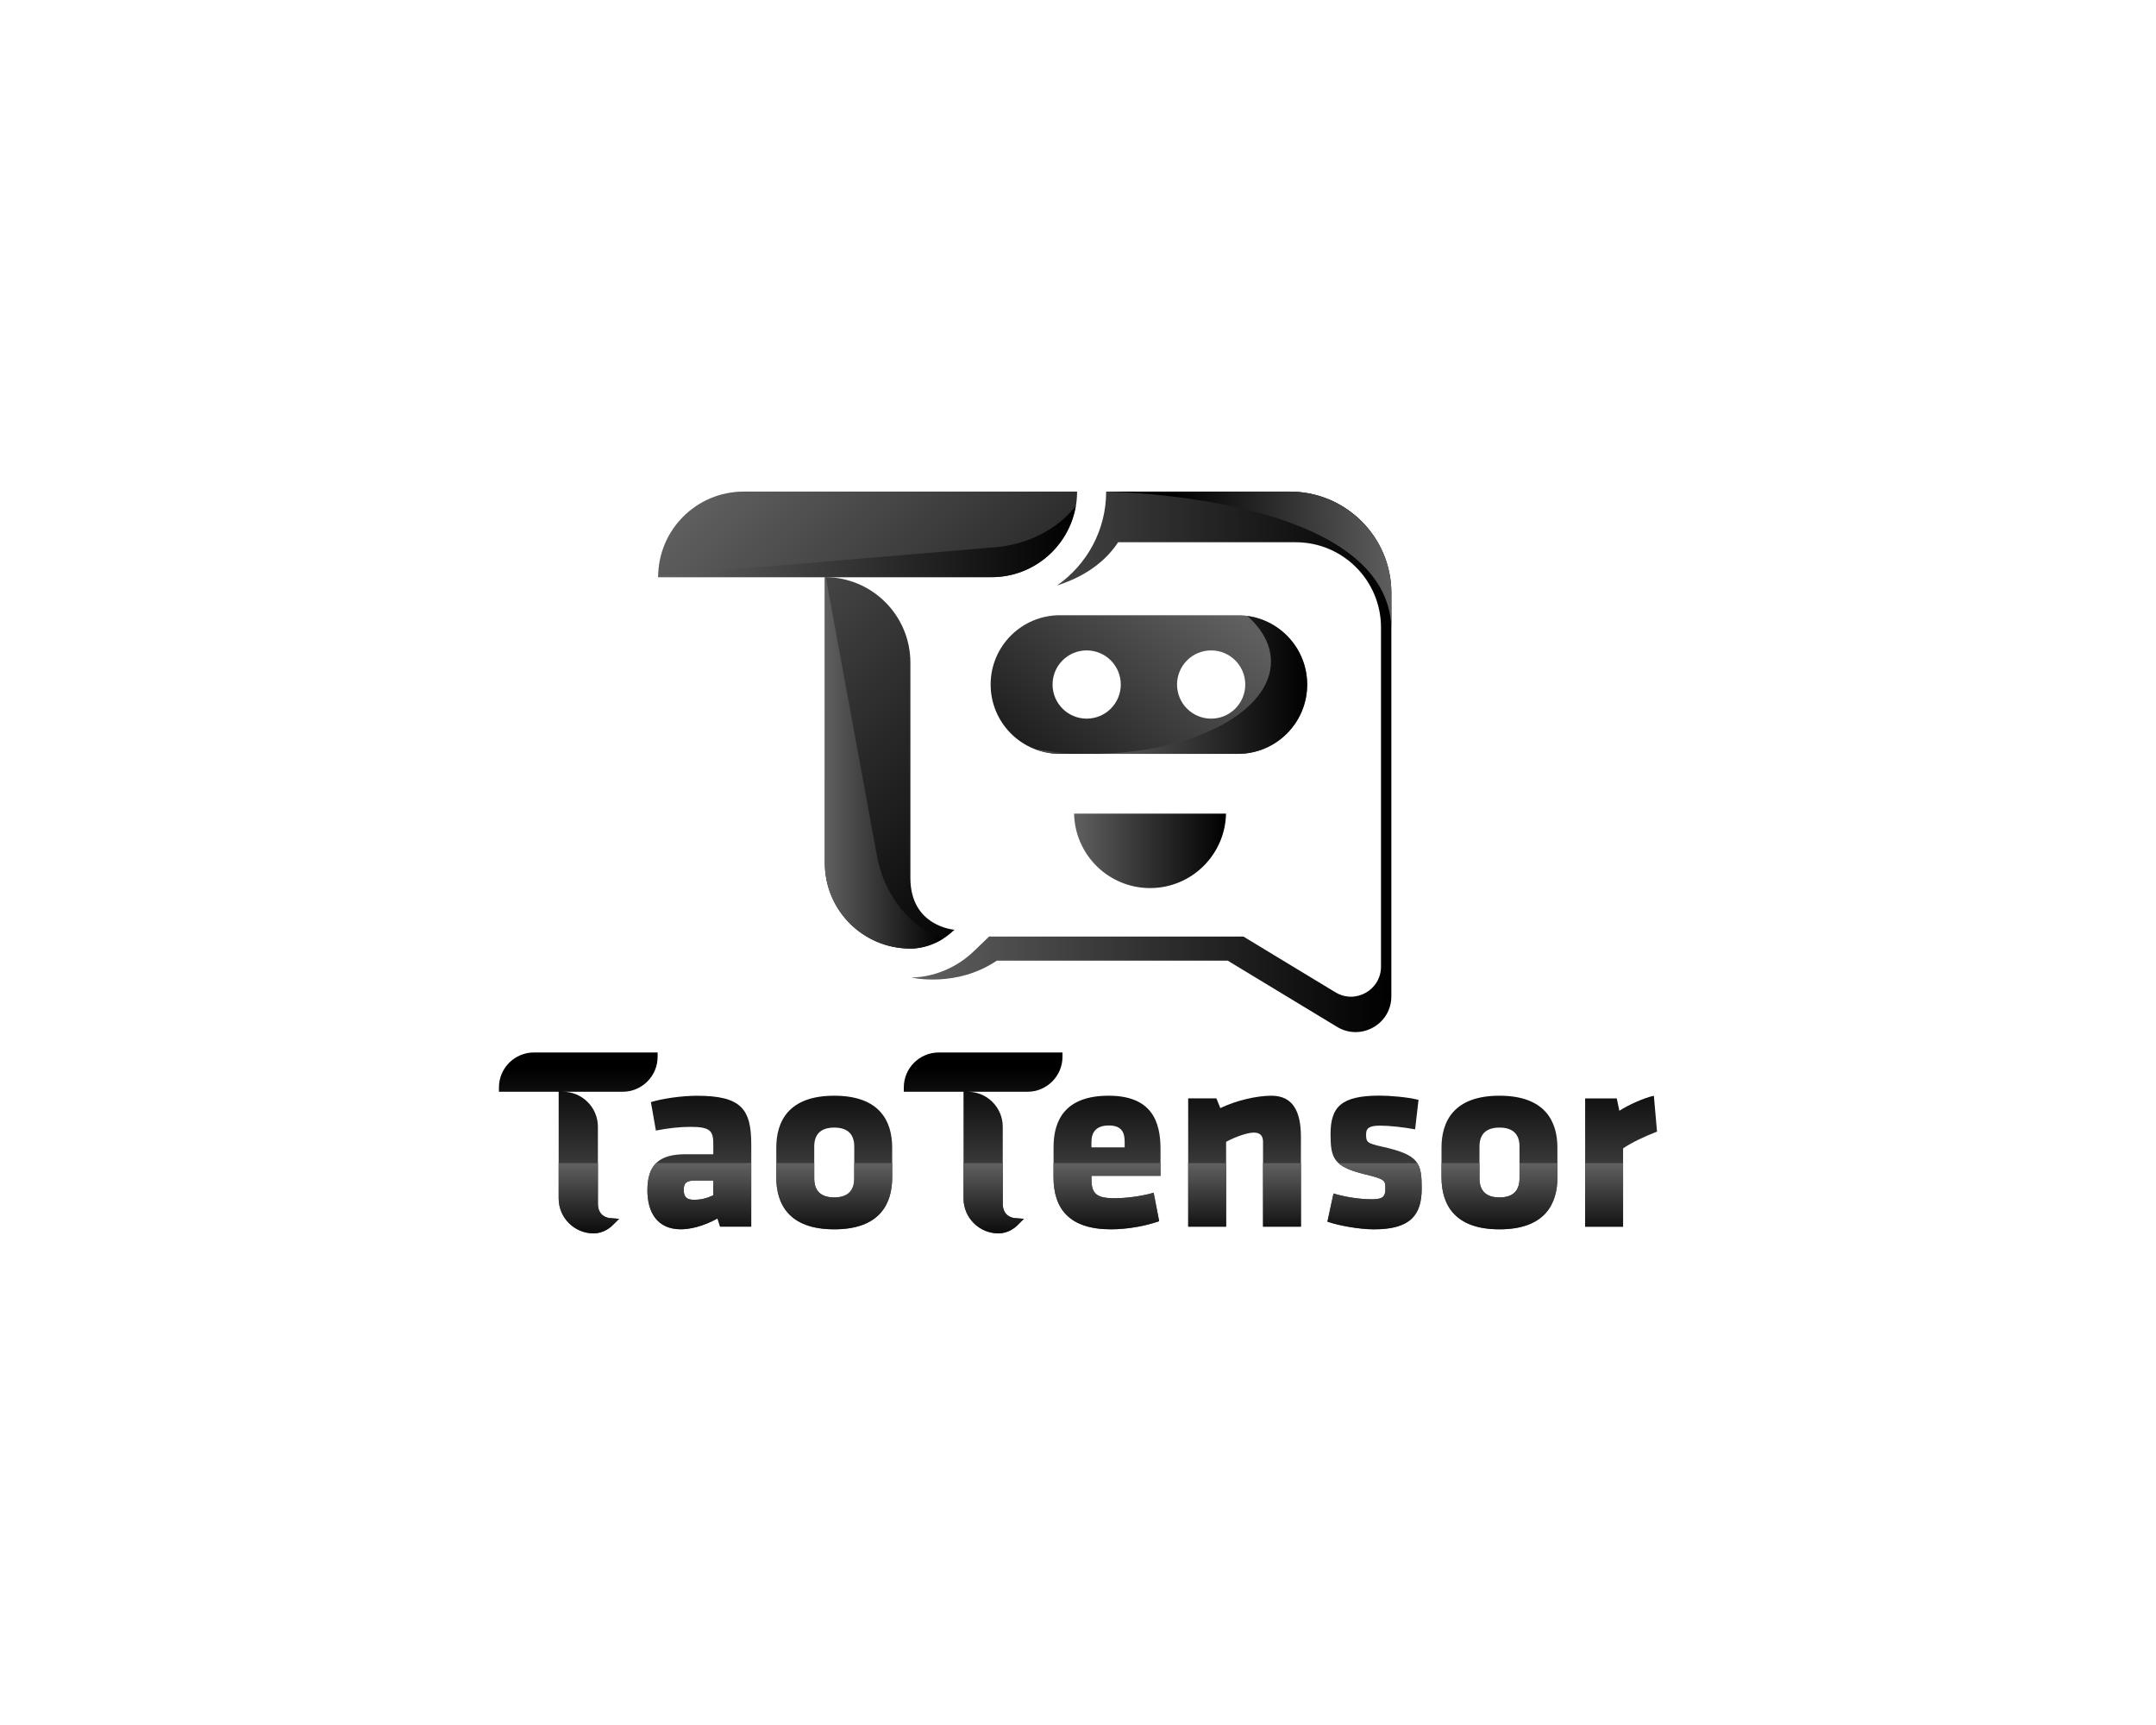 <?xml version="1.0" encoding="utf-8"?>
<!-- Generator: Adobe Illustrator 26.3.1, SVG Export Plug-In . SVG Version: 6.00 Build 0)  -->
<svg version="1.1" id="Layer_1" xmlns="http://www.w3.org/2000/svg" xmlns:xlink="http://www.w3.org/1999/xlink" x="0px" y="0px"
	 viewBox="0 0 500 400" style="enable-background:new 0 0 500 400;" xml:space="preserve">
<style type="text/css">
	.st0{fill:url(#SVGID_1_);}
	.st1{fill:url(#SVGID_00000067946842362091748070000005963273770143783823_);}
	.st2{fill:url(#SVGID_00000106120453243557526870000010234622256273777072_);}
	.st3{fill:url(#SVGID_00000159466185730549184540000000796115632510501002_);}
	.st4{fill:url(#SVGID_00000072966346649706419600000005465615028165426843_);}
	.st5{fill:url(#SVGID_00000134959831809601230800000003094091492980301203_);}
	.st6{fill:url(#SVGID_00000013156918443049989080000005459744177730393231_);}
	.st7{fill:url(#SVGID_00000131342336854582366240000011929353697341727146_);}
	.st8{fill:url(#SVGID_00000013889013538311633780000008363171708211876499_);}
	.st9{fill:url(#SVGID_00000022546996547645949470000017898711245997255061_);}
	.st10{fill:url(#SVGID_00000167390925722356006490000006793045950047642525_);}
	.st11{fill:url(#SVGID_00000182491076526631719820000012127409010049471647_);}
	.st12{fill:url(#SVGID_00000068644554767279274540000001423829136149869440_);}
	.st13{fill:url(#SVGID_00000029011745412049599670000001890100595299992979_);}
	.st14{fill:url(#SVGID_00000033339963650307432690000012007466257712704927_);}
	.st15{fill:url(#SVGID_00000051364515412446103150000000180064078096470203_);}
	.st16{fill:url(#SVGID_00000164512676929014036400000000430838509496423065_);}
	.st17{fill:url(#SVGID_00000138535203748699961490000012382858999002848657_);}
	.st18{fill:url(#SVGID_00000124883933791988961190000002774633183620454018_);}
	.st19{fill:url(#SVGID_00000033330060512303356610000005991651506518077314_);}
	.st20{fill:url(#SVGID_00000169559955095921460160000017074775325276478886_);}
	.st21{fill:url(#SVGID_00000094595670641644078240000011454312886863339693_);}
	.st22{fill:url(#SVGID_00000032641823036049616040000006232484368376470166_);}
	.st23{fill:url(#SVGID_00000173126337185185213220000010227042579483168147_);}
	.st24{fill:url(#SVGID_00000000187000867560997180000007049160788110410140_);}
	.st25{fill:url(#SVGID_00000104693827804262486450000010214636559197646266_);}
	.st26{fill:url(#SVGID_00000103954415203132797770000004637210187010344613_);}
	.st27{fill:url(#SVGID_00000086693103676955771260000010912824550443990197_);}
	.st28{fill:url(#SVGID_00000029759861295644734930000015706744628623887282_);}
</style>
<g>
	<g>
		<linearGradient id="SVGID_1_" gradientUnits="userSpaceOnUse" x1="162.177" y1="285.003" x2="162.177" y2="247.638">
			<stop  offset="0" style="stop-color:#606060"/>
			<stop  offset="1" style="stop-color:#000000"/>
		</linearGradient>
		<path class="st0" d="M167,284.44l-0.61-1.89c-3.42,1.89-6.48,2.51-8.49,2.51c-5.5,0-7.76-3.97-7.76-9.04
			c0-5.99,2.75-8.37,8.86-8.37h6.42v-2.26c0-3.05-0.55-4.09-5.25-4.09c-2.63,0-5.25,0.31-8.06,0.86l-1.16-6.6
			c2.81-0.86,7.27-1.47,10.69-1.47c10.33,0,12.59,3.12,12.59,11.36v19H167z M165.41,273.75h-4.22c-1.89,0-2.63,0.49-2.63,2.14
			c0,1.65,0.67,2.32,2.38,2.32c1.83,0,3.12-0.43,4.46-1.04V273.75z"/>
		
			<linearGradient id="SVGID_00000154404827670810414910000007759012233297634975_" gradientUnits="userSpaceOnUse" x1="193.47" y1="285.003" x2="193.47" y2="247.638">
			<stop  offset="0" style="stop-color:#606060"/>
			<stop  offset="1" style="stop-color:#000000"/>
		</linearGradient>
		<path style="fill:url(#SVGID_00000154404827670810414910000007759012233297634975_);" d="M180.03,273.02v-6.9
			c0-6.11,2.87-12.04,13.44-12.04s13.44,5.93,13.44,12.04v6.9c0,6.11-2.87,12.04-13.44,12.04
			C182.9,285.05,180.03,279.13,180.03,273.02z M198.11,273.26v-7.39c0-2.81-1.47-4.4-4.64-4.4s-4.64,1.59-4.64,4.4l0,7.39
			c0,2.81,1.47,4.4,4.64,4.4S198.11,276.07,198.11,273.26z"/>
		
			<linearGradient id="SVGID_00000059309906287217427630000016680047770773027493_" gradientUnits="userSpaceOnUse" x1="256.731" y1="285.003" x2="256.731" y2="247.638">
			<stop  offset="0" style="stop-color:#606060"/>
			<stop  offset="1" style="stop-color:#000000"/>
		</linearGradient>
		<path style="fill:url(#SVGID_00000059309906287217427630000016680047770773027493_);" d="M253.13,272.65v0.86
			c0,3.42,1.34,4.34,5.38,4.34c2.75,0,6.42-0.49,9.04-1.28l1.28,6.6c-2.69,0.98-7.03,1.89-11.18,1.89c-9.65,0-13.32-4.77-13.32-12.1
			l0-6.97c0-6.42,2.87-11.91,12.77-11.91c9.9,0,12.04,5.87,12.04,12.34v6.23H253.13z M260.82,264.77c0-2.08-0.61-3.79-3.67-3.79
			s-4.03,1.71-4.03,3.79v1.28l7.7,0V264.77z"/>
		
			<linearGradient id="SVGID_00000082360961493342739200000007905214155433215672_" gradientUnits="userSpaceOnUse" x1="288.635" y1="285.003" x2="288.635" y2="247.638">
			<stop  offset="0" style="stop-color:#606060"/>
			<stop  offset="1" style="stop-color:#000000"/>
		</linearGradient>
		<path style="fill:url(#SVGID_00000082360961493342739200000007905214155433215672_);" d="M292.91,284.44v-19.67
			c0-1.34-0.61-2.14-2.14-2.14c-1.59,0-4.52,1.1-6.42,2.14v19.67h-8.8l0-29.75l6.54,0l0.92,2.26c3.67-1.77,8.43-2.87,11.85-2.87
			c5.07,0,6.84,3.79,6.84,9.53v20.83H292.91z"/>
		
			<linearGradient id="SVGID_00000165224712565547337900000012899934381010288319_" gradientUnits="userSpaceOnUse" x1="318.771" y1="285.003" x2="318.771" y2="247.638">
			<stop  offset="0" style="stop-color:#606060"/>
			<stop  offset="1" style="stop-color:#000000"/>
		</linearGradient>
		<path style="fill:url(#SVGID_00000165224712565547337900000012899934381010288319_);" d="M318.65,285.05
			c-3.24,0-7.88-0.79-10.81-1.77l1.41-6.54c2.44,0.73,5.68,1.34,8.98,1.34c2.63,0,3.05-0.73,3.05-2.51c0-1.89-0.06-2.14-4.83-3.3
			c-7.21-1.77-7.88-3.73-7.88-9.29c0-6.29,2.44-8.92,11.36-8.92c2.26,0,6.42,0.31,9.04,0.98l-0.79,6.84
			c-2.63-0.49-5.87-0.86-8.19-0.86c-2.57,0-3.18,0.67-3.18,2.02c0,1.83,0.24,2.08,3.79,2.87c8.49,1.89,9.1,3.73,9.1,9.65
			C329.71,281.69,327.14,285.05,318.65,285.05z"/>
		
			<linearGradient id="SVGID_00000070800919612721330470000014501238619523298449_" gradientUnits="userSpaceOnUse" x1="347.742" y1="285.003" x2="347.742" y2="247.638">
			<stop  offset="0" style="stop-color:#606060"/>
			<stop  offset="1" style="stop-color:#000000"/>
		</linearGradient>
		<path style="fill:url(#SVGID_00000070800919612721330470000014501238619523298449_);" d="M334.3,273.02l0-6.9
			c0-6.11,2.87-12.04,13.44-12.04s13.44,5.93,13.44,12.04l0,6.9c0,6.11-2.87,12.04-13.44,12.04S334.3,279.13,334.3,273.02z
			 M352.39,273.26v-7.39c0-2.81-1.47-4.4-4.64-4.4s-4.64,1.59-4.64,4.4v7.39c0,2.81,1.47,4.4,4.64,4.4S352.39,276.07,352.39,273.26z
			"/>
		
			<linearGradient id="SVGID_00000050665003931572946420000001764376725772285316_" gradientUnits="userSpaceOnUse" x1="375.949" y1="285.003" x2="375.949" y2="247.638">
			<stop  offset="0" style="stop-color:#606060"/>
			<stop  offset="1" style="stop-color:#000000"/>
		</linearGradient>
		<path style="fill:url(#SVGID_00000050665003931572946420000001764376725772285316_);" d="M376.41,266.3v18.15h-8.8v-29.75l7.33,0
			l0.61,2.87c1.83-1.22,5.62-2.99,8-3.48l0.73,8.31C381.66,263.42,378.3,264.95,376.41,266.3z"/>
		
			<linearGradient id="SVGID_00000049903875377306565370000006864374788878393222_" gradientUnits="userSpaceOnUse" x1="134.116" y1="285.003" x2="134.116" y2="247.638">
			<stop  offset="0" style="stop-color:#606060"/>
			<stop  offset="1" style="stop-color:#000000"/>
		</linearGradient>
		<path style="fill:url(#SVGID_00000049903875377306565370000006864374788878393222_);" d="M123.82,244.05
			c-4.47,0-8.11,3.64-8.11,8.11v1h13.85v24.74c0,4.47,3.63,8.1,8.09,8.11c0.02,0,0.04,0,0.08,0c0.5,0,2.53-0.11,4.3-1.85l1.55-1.53
			l-2.18-0.18c-0.28-0.02-2.74-0.31-2.74-3.3v-17.88c0-4.47-3.64-8.11-8.11-8.11h13.85c4.47,0,8.11-3.64,8.11-8.11v-1H123.82z"/>
		
			<linearGradient id="SVGID_00000047053061574603833940000015945396473269300924_" gradientUnits="userSpaceOnUse" x1="228.006" y1="285.003" x2="228.006" y2="247.638">
			<stop  offset="0" style="stop-color:#606060"/>
			<stop  offset="1" style="stop-color:#000000"/>
		</linearGradient>
		<path style="fill:url(#SVGID_00000047053061574603833940000015945396473269300924_);" d="M217.71,244.05
			c-4.47,0-8.11,3.64-8.11,8.11v1h13.85v24.74c0,4.47,3.63,8.1,8.09,8.11c0.02,0,0.04,0,0.08,0c0.5,0,2.53-0.11,4.3-1.85l1.55-1.53
			l-2.18-0.18c-0.28-0.02-2.74-0.31-2.74-3.3v-17.88c0-4.47-3.64-8.11-8.11-8.11h13.85c4.47,0,8.11-3.64,8.11-8.11v-1H217.71z"/>
	</g>
	<g>
		
			<linearGradient id="SVGID_00000152263947701138589610000007857323091974767254_" gradientUnits="userSpaceOnUse" x1="162.177" y1="269.871" x2="162.177" y2="288.075">
			<stop  offset="0" style="stop-color:#606060"/>
			<stop  offset="1" style="stop-color:#000000"/>
		</linearGradient>
		<path style="fill:url(#SVGID_00000152263947701138589610000007857323091974767254_);" d="M152.16,269.71
			c-1.37,1.35-2.02,3.4-2.02,6.3c0,5.07,2.26,9.04,7.76,9.04c2.02,0,5.07-0.61,8.49-2.51l0.61,1.89h7.21v-14.74H152.16z
			 M165.41,277.17c-1.34,0.61-2.63,1.04-4.46,1.04c-1.71,0-2.38-0.67-2.38-2.32s0.73-2.14,2.63-2.14h4.22V277.17z"/>
		
			<linearGradient id="SVGID_00000093178237601404057450000013228600587103115943_" gradientUnits="userSpaceOnUse" x1="193.47" y1="269.871" x2="193.47" y2="288.075">
			<stop  offset="0" style="stop-color:#606060"/>
			<stop  offset="1" style="stop-color:#000000"/>
		</linearGradient>
		<path style="fill:url(#SVGID_00000093178237601404057450000013228600587103115943_);" d="M198.11,269.71v3.55
			c0,2.81-1.47,4.4-4.64,4.4c-3.18,0-4.64-1.59-4.64-4.4v-3.55h-8.8v3.31c0,6.11,2.87,12.04,13.44,12.04
			c10.57,0,13.44-5.93,13.44-12.04v-3.31H198.11z"/>
		
			<linearGradient id="SVGID_00000139262354374981330960000007982662634578904458_" gradientUnits="userSpaceOnUse" x1="256.731" y1="269.871" x2="256.731" y2="288.075">
			<stop  offset="0" style="stop-color:#606060"/>
			<stop  offset="1" style="stop-color:#000000"/>
		</linearGradient>
		<path style="fill:url(#SVGID_00000139262354374981330960000007982662634578904458_);" d="M269.13,272.65v-2.94h-24.81v3.25
			c0,7.33,3.67,12.1,13.32,12.1c4.15,0,8.49-0.92,11.18-1.89l-1.28-6.6c-2.63,0.79-6.29,1.28-9.04,1.28c-4.03,0-5.38-0.92-5.38-4.34
			v-0.86H269.13z"/>
		
			<linearGradient id="SVGID_00000165194600274770675500000008649978027619441080_" gradientUnits="userSpaceOnUse" x1="297.311" y1="269.871" x2="297.311" y2="288.075">
			<stop  offset="0" style="stop-color:#606060"/>
			<stop  offset="1" style="stop-color:#000000"/>
		</linearGradient>
		
			<rect x="292.91" y="269.71" style="fill:url(#SVGID_00000165194600274770675500000008649978027619441080_);" width="8.8" height="14.74"/>
		
			<linearGradient id="SVGID_00000154425948409576884850000001219796714225349815_" gradientUnits="userSpaceOnUse" x1="279.959" y1="269.871" x2="279.959" y2="288.075">
			<stop  offset="0" style="stop-color:#606060"/>
			<stop  offset="1" style="stop-color:#000000"/>
		</linearGradient>
		
			<rect x="275.56" y="269.71" style="fill:url(#SVGID_00000154425948409576884850000001219796714225349815_);" width="8.8" height="14.74"/>
		
			<linearGradient id="SVGID_00000034808010398007744440000005580258783744761485_" gradientUnits="userSpaceOnUse" x1="318.771" y1="269.871" x2="318.771" y2="288.075">
			<stop  offset="0" style="stop-color:#606060"/>
			<stop  offset="1" style="stop-color:#000000"/>
		</linearGradient>
		<path style="fill:url(#SVGID_00000034808010398007744440000005580258783744761485_);" d="M310.41,269.71
			c1.16,1.06,3.02,1.84,6.04,2.58c4.77,1.16,4.83,1.41,4.83,3.3c0,1.77-0.43,2.51-3.05,2.51c-3.3,0-6.54-0.61-8.98-1.34l-1.41,6.54
			c2.93,0.98,7.58,1.77,10.81,1.77c8.49,0,11.06-3.36,11.06-9.47c0-2.66-0.13-4.49-1.03-5.88H310.41z"/>
		
			<linearGradient id="SVGID_00000108291335482395847250000011526917386934658485_" gradientUnits="userSpaceOnUse" x1="347.742" y1="269.871" x2="347.742" y2="288.075">
			<stop  offset="0" style="stop-color:#606060"/>
			<stop  offset="1" style="stop-color:#000000"/>
		</linearGradient>
		<path style="fill:url(#SVGID_00000108291335482395847250000011526917386934658485_);" d="M352.39,269.71v3.55
			c0,2.81-1.47,4.4-4.64,4.4c-3.18,0-4.64-1.59-4.64-4.4v-3.55h-8.8v3.31c0,6.11,2.87,12.04,13.44,12.04s13.44-5.93,13.44-12.04
			v-3.31H352.39z"/>
		
			<linearGradient id="SVGID_00000169524783532732153900000005485657084971757737_" gradientUnits="userSpaceOnUse" x1="372.009" y1="269.871" x2="372.009" y2="288.075">
			<stop  offset="0" style="stop-color:#606060"/>
			<stop  offset="1" style="stop-color:#000000"/>
		</linearGradient>
		
			<rect x="367.61" y="269.71" style="fill:url(#SVGID_00000169524783532732153900000005485657084971757737_);" width="8.8" height="14.74"/>
		
			<linearGradient id="SVGID_00000055698115743980360890000009217125036709573001_" gradientUnits="userSpaceOnUse" x1="136.573" y1="269.871" x2="136.573" y2="288.075">
			<stop  offset="0" style="stop-color:#606060"/>
			<stop  offset="1" style="stop-color:#000000"/>
		</linearGradient>
		<path style="fill:url(#SVGID_00000055698115743980360890000009217125036709573001_);" d="M138.67,279.14v-9.44h-9.11v8.19
			c0,4.47,3.63,8.1,8.09,8.11c0.02,0,0.04,0,0.08,0c0.5,0,2.53-0.11,4.3-1.85l1.55-1.53l-2.18-0.18
			C141.13,282.43,138.67,282.13,138.67,279.14z"/>
		
			<linearGradient id="SVGID_00000147932482526442983900000006946555211460990133_" gradientUnits="userSpaceOnUse" x1="230.464" y1="269.871" x2="230.464" y2="288.075">
			<stop  offset="0" style="stop-color:#606060"/>
			<stop  offset="1" style="stop-color:#000000"/>
		</linearGradient>
		<path style="fill:url(#SVGID_00000147932482526442983900000006946555211460990133_);" d="M232.56,279.14v-9.44h-9.11v8.19
			c0,4.47,3.63,8.1,8.09,8.11c0.02,0,0.04,0,0.08,0c0.5,0,2.53-0.11,4.3-1.85l1.55-1.53l-2.18-0.18
			C235.02,282.43,232.56,282.13,232.56,279.14z"/>
	</g>
	<g>
		
			<linearGradient id="SVGID_00000044139175353266854460000014754821381385831587_" gradientUnits="userSpaceOnUse" x1="281.862" y1="139.017" x2="233.13" y2="201.335">
			<stop  offset="0" style="stop-color:#606060"/>
			<stop  offset="1" style="stop-color:#000000"/>
		</linearGradient>
		<path style="fill:url(#SVGID_00000044139175353266854460000014754821381385831587_);" d="M287.08,142.66h-41.27
			c-8.87,0-16.07,7.19-16.07,16.07v0c0,8.87,7.19,16.07,16.07,16.07h41.27c8.87,0,16.07-7.19,16.07-16.07v0
			C303.15,149.86,295.95,142.66,287.08,142.66z M252.01,166.64c-4.37,0-7.91-3.54-7.91-7.91s3.54-7.91,7.91-7.91
			c4.37,0,7.91,3.54,7.91,7.91S256.38,166.64,252.01,166.64z M280.88,166.64c-4.37,0-7.91-3.54-7.91-7.91s3.54-7.91,7.91-7.91
			c4.37,0,7.91,3.54,7.91,7.91S285.25,166.64,280.88,166.64z"/>
		
			<linearGradient id="SVGID_00000098185132136421678180000001658053987038991548_" gradientUnits="userSpaceOnUse" x1="211.331" y1="176.674" x2="322.672" y2="176.674">
			<stop  offset="0" style="stop-color:#606060"/>
			<stop  offset="1" style="stop-color:#000000"/>
		</linearGradient>
		<path style="fill:url(#SVGID_00000098185132136421678180000001658053987038991548_);" d="M299.14,113.99h-42.61
			c0,9.01-4.51,16.97-11.39,21.77c7.91-2.5,12.06-6.8,14.16-10.02h41.19c10.93,0,19.78,8.86,19.78,19.78v45.74v6.14v26.74
			c0,5.43-5.93,8.77-10.57,5.96l-21.33-12.92H230c-0.2,0-0.4-0.02-0.6-0.03l-3.35,3.23c-5.96,5.84-12.78,6.29-14.72,6.29
			c0,0,10.41,2.46,19.84-3.91h53.55l25.37,15.36c5.52,3.34,12.58-0.63,12.58-7.09v-31.81v-7.31v-54.41
			C322.67,124.53,312.14,113.99,299.14,113.99z"/>
		
			<linearGradient id="SVGID_00000173868316103177360380000010359258039213577386_" gradientUnits="userSpaceOnUse" x1="249.091" y1="197.294" x2="284.341" y2="197.294">
			<stop  offset="0" style="stop-color:#606060"/>
			<stop  offset="1" style="stop-color:#000000"/>
		</linearGradient>
		<path style="fill:url(#SVGID_00000173868316103177360380000010359258039213577386_);" d="M249.09,188.66
			c0.2,9.57,8.01,17.27,17.62,17.27s17.42-7.7,17.62-17.27H249.09z"/>
		<g>
			
				<linearGradient id="SVGID_00000066475157228336099760000016661357824528530827_" gradientUnits="userSpaceOnUse" x1="150.018" y1="126.407" x2="236.554" y2="211.762">
				<stop  offset="0" style="stop-color:#606060"/>
				<stop  offset="1" style="stop-color:#000000"/>
			</linearGradient>
			<path style="fill:url(#SVGID_00000066475157228336099760000016661357824528530827_);" d="M211.13,219.96c0,0,5.46,0.3,10.22-4.37
				c0,0-10.22-0.69-10.22-12.01v-49.91c0-10.96-8.88-19.84-19.84-19.84v66.28C191.29,211.08,200.17,219.96,211.13,219.96z"/>
			
				<linearGradient id="SVGID_00000058552044482614074600000017282492388507289997_" gradientUnits="userSpaceOnUse" x1="191.285" y1="176.9" x2="218.779" y2="176.9">
				<stop  offset="0" style="stop-color:#606060"/>
				<stop  offset="1" style="stop-color:#000000"/>
			</linearGradient>
			<path style="fill:url(#SVGID_00000058552044482614074600000017282492388507289997_);" d="M203.38,198.47l-11.87-64.63
				c-0.08,0-0.15-0.01-0.23-0.01v66.28c0,10.96,8.88,19.84,19.84,19.84c0,0,3.69,0.19,7.65-2.33
				C211.33,215.22,205.12,207.95,203.38,198.47z"/>
			
				<linearGradient id="SVGID_00000161591679196355225840000011458622214439305876_" gradientUnits="userSpaceOnUse" x1="176.508" y1="99.55" x2="263.045" y2="184.905">
				<stop  offset="0" style="stop-color:#606060"/>
				<stop  offset="1" style="stop-color:#000000"/>
			</linearGradient>
			<path style="fill:url(#SVGID_00000161591679196355225840000011458622214439305876_);" d="M172.47,113.99
				c-10.96,0-19.84,8.88-19.84,19.84h38.66h38.66c10.96,0,19.84-8.88,19.84-19.84H172.47z"/>
			
				<linearGradient id="SVGID_00000012464669257515517930000013920246648609022080_" gradientUnits="userSpaceOnUse" x1="152.621" y1="125.571" x2="249.496" y2="125.571">
				<stop  offset="0" style="stop-color:#606060"/>
				<stop  offset="1" style="stop-color:#000000"/>
			</linearGradient>
			<path style="fill:url(#SVGID_00000012464669257515517930000013920246648609022080_);" d="M230.77,126.9l-47.23,3.99l-30.91,2.61
				c0,0.11-0.02,0.22-0.02,0.34h38.66h38.66c9.83,0,17.96-7.15,19.55-16.53C245.48,122.5,238.72,126.22,230.77,126.9z"/>
		</g>
	</g>
	
		<linearGradient id="SVGID_00000066503645898003155680000007718662533733877637_" gradientUnits="userSpaceOnUse" x1="323.965" y1="129.4" x2="272.28" y2="129.991">
		<stop  offset="0" style="stop-color:#606060"/>
		<stop  offset="1" style="stop-color:#000000"/>
	</linearGradient>
	<path style="fill:url(#SVGID_00000066503645898003155680000007718662533733877637_);" d="M322.68,137.53v8.06
		c-1.03-30.91-66.16-31.59-66.16-31.59h42.61C312.13,114,322.68,124.52,322.68,137.53z"/>
	<g>
		
			<linearGradient id="SVGID_00000160881038432575456790000001083253294889349283_" gradientUnits="userSpaceOnUse" x1="240.147" y1="174.274" x2="253.041" y2="174.274">
			<stop  offset="0" style="stop-color:#606060"/>
			<stop  offset="1" style="stop-color:#000000"/>
		</linearGradient>
		<path style="fill:url(#SVGID_00000160881038432575456790000001083253294889349283_);" d="M245.81,174.8h7.23
			c-4.5,0-8.83-0.37-12.89-1.05C241.91,174.42,243.81,174.8,245.81,174.8z"/>
		
			<linearGradient id="SVGID_00000065769394281395699660000010352659880438514330_" gradientUnits="userSpaceOnUse" x1="253.041" y1="158.817" x2="303.147" y2="158.817">
			<stop  offset="0" style="stop-color:#606060"/>
			<stop  offset="1" style="stop-color:#000000"/>
		</linearGradient>
		<path style="fill:url(#SVGID_00000065769394281395699660000010352659880438514330_);" d="M289.3,142.84
			c3.46,3.12,5.45,6.72,5.45,10.57c0,11.82-18.67,21.4-41.71,21.4h34.04c8.87,0,16.07-7.19,16.07-16.07v0
			C303.15,150.61,297.12,143.92,289.3,142.84z"/>
	</g>
</g>
</svg>
